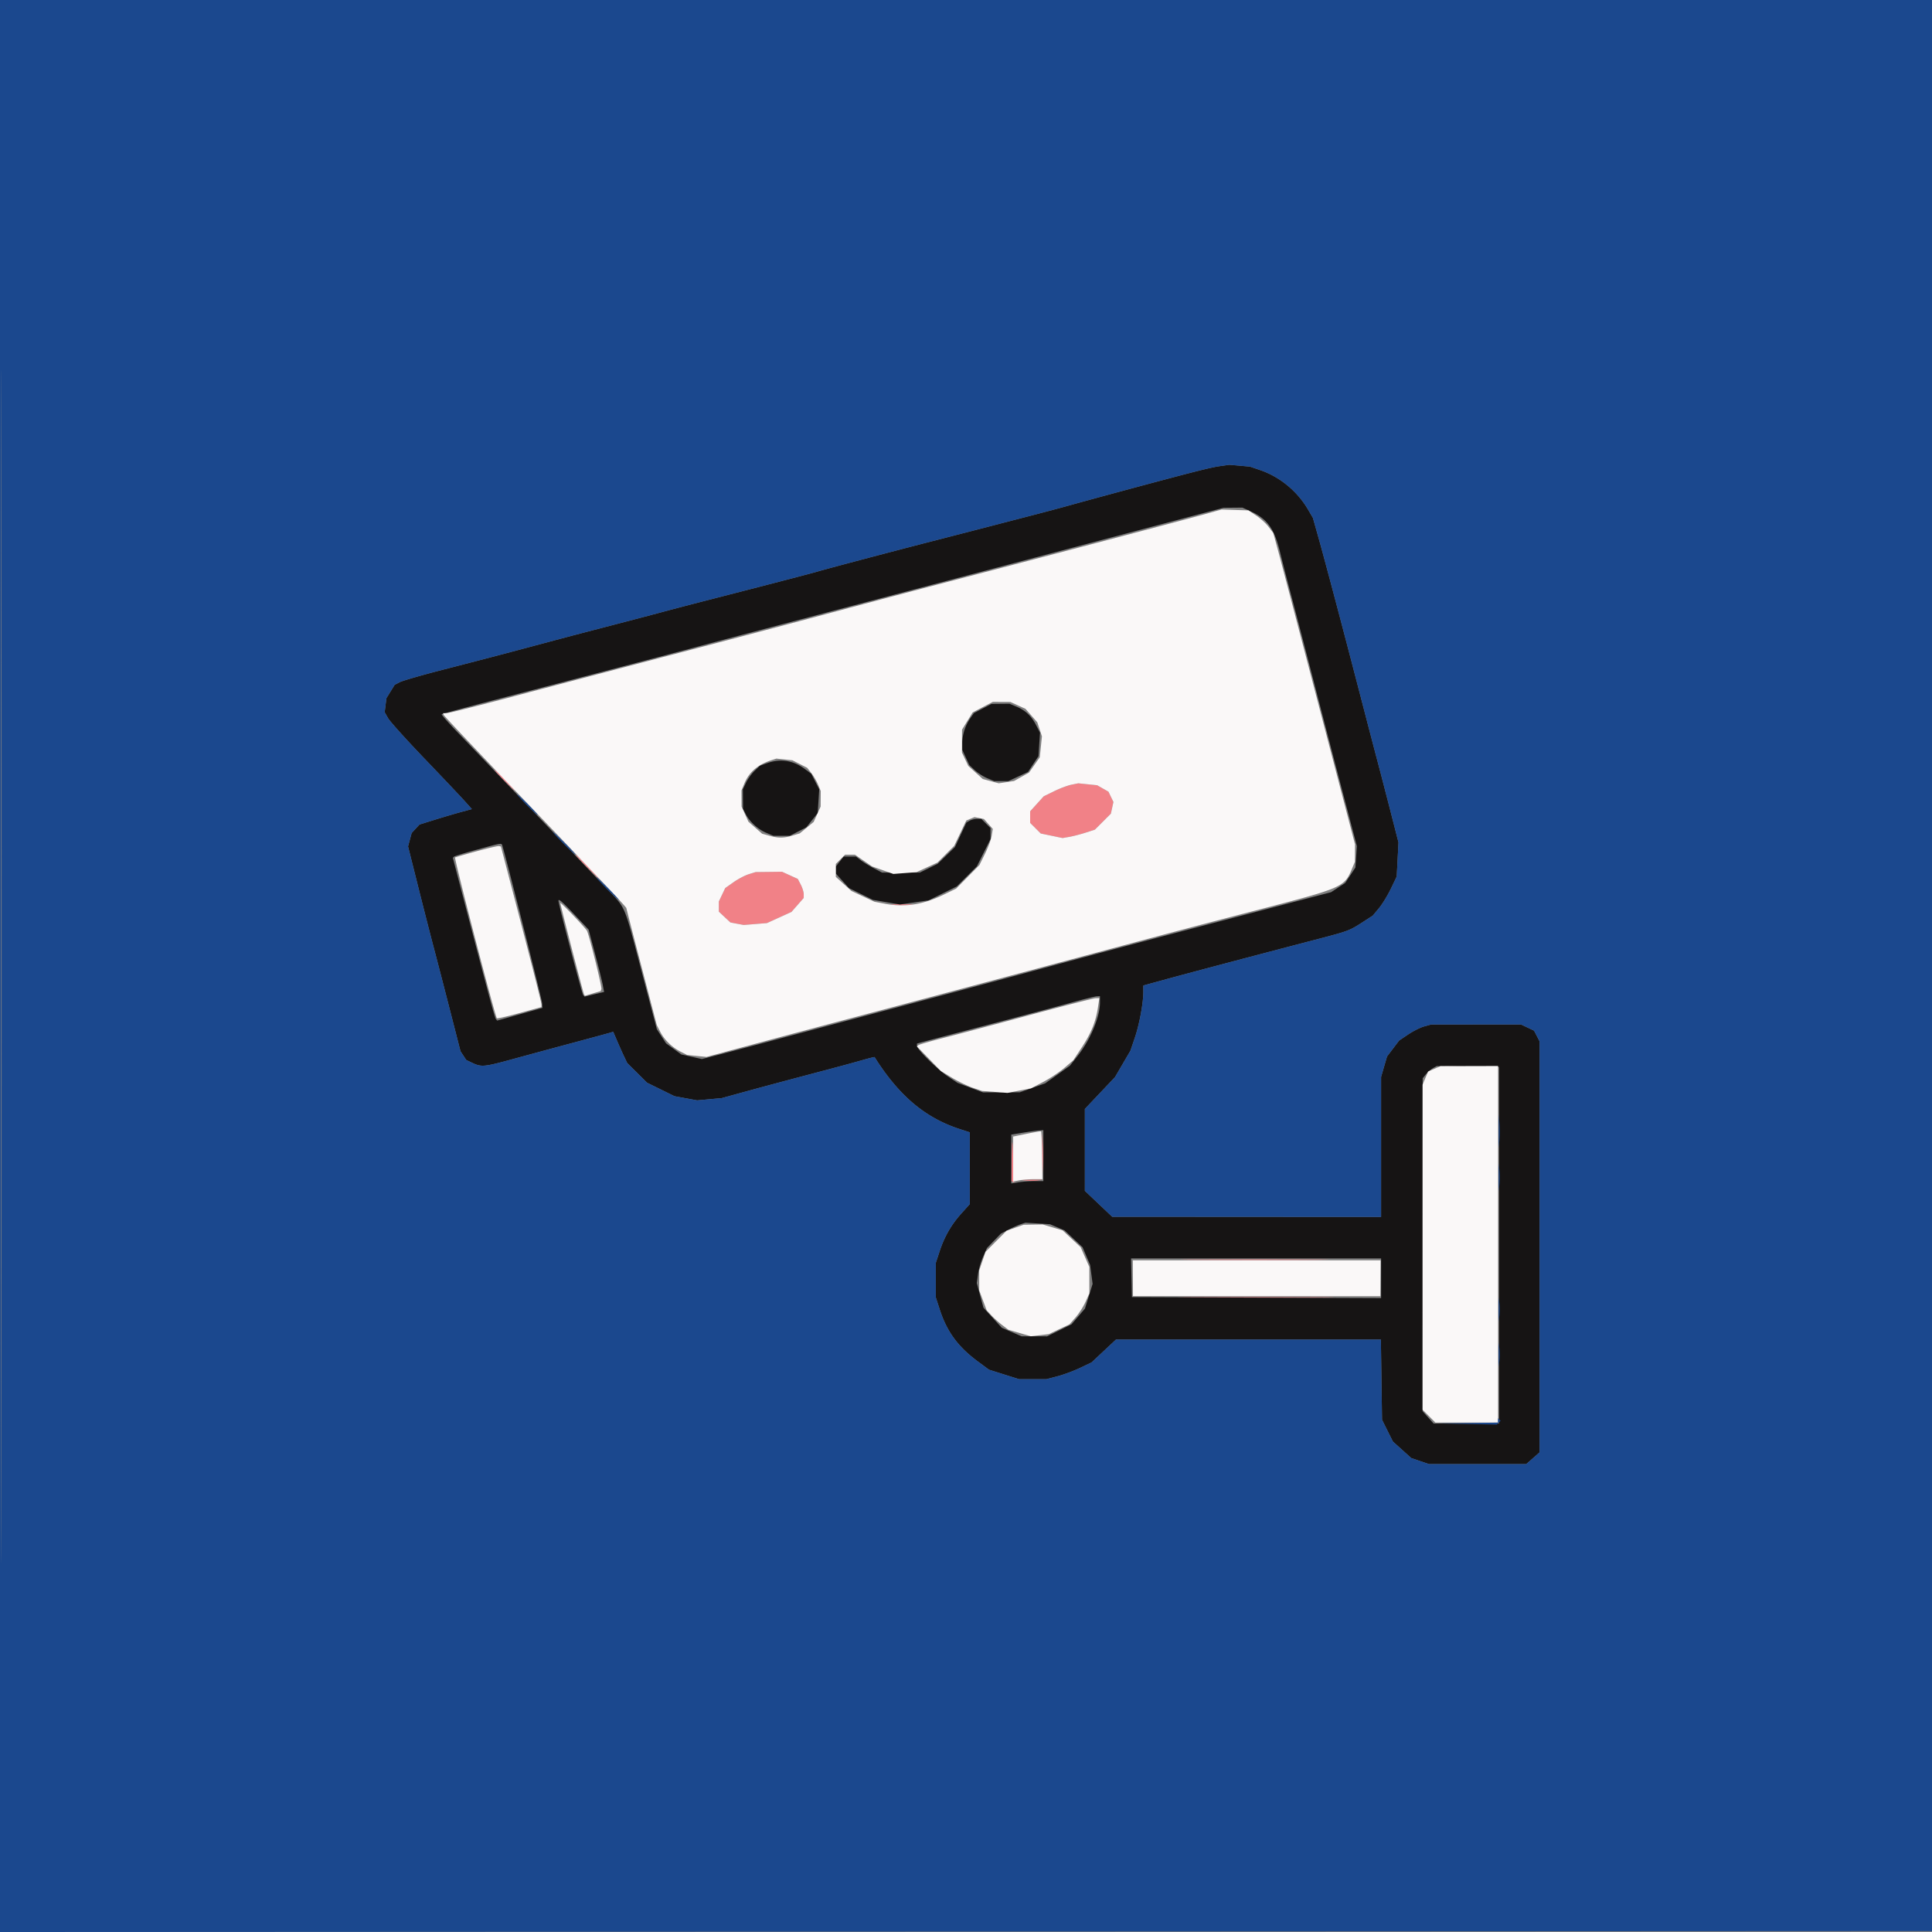<svg xmlns="http://www.w3.org/2000/svg" viewBox="0 0 1024 1024"><rect x="0" y="0" width="1024" height="1024" fill="#808080" stroke="none"/><path fill="#f18187" fill-rule="evenodd" d="M267 413.5c2.987 3.025 5.657 5.5 5.932 5.5.275 0-1.945-2.475-4.932-5.5s-5.657-5.5-5.932-5.5c-.275 0 1.945 2.475 4.932 5.5m300.873 2.409c-1.995.405-6.118 1.955-9.161 3.443l-5.533 2.708-3.59 3.973-3.589 3.973v6.148l2.813 2.813 2.814 2.814 5.789 1.201 5.788 1.202 3.648-.641c2.006-.353 5.857-1.354 8.558-2.225l4.909-1.585 4.232-4.231 4.231-4.231.68-3.1.681-3.1-1.321-2.735-1.322-2.735-3-1.704-3-1.705-5-.51-5-.509-3.627.736M311 459.5c3.543 3.575 6.667 6.5 6.942 6.5.275 0-2.399-2.925-5.942-6.5s-6.667-6.5-6.942-6.5c-.275 0 2.399 2.925 5.942 6.5m85.83 3.855c-2.019.63-5.648 2.539-8.064 4.243l-4.394 3.099-1.686 3.552-1.686 3.553v5.396l3.072 2.869 3.071 2.869 3.524.661 3.524.661 6.155-.499 6.154-.499 6.5-2.957 6.5-2.957 3.25-3.708 3.25-3.708v-2.014c0-1.109-.705-3.378-1.566-5.044l-1.567-3.029-4.183-1.9-4.184-1.899-7 .083-7 .083-3.67 1.145m77.92 16.368c1.788.222 4.712.222 6.5 0l3.25-.403h-13l3.25.403M552.382 612.5l.003 12 .356-6.289c.196-3.459.195-8.859-.003-12l-.36-5.711.004 12m-16.207 1.191L536 625.882l.75.467.75.467-.268-8.658c-.472-15.273-.878-16.988-1.057-4.467m7.593 12.034c1.797.222 4.497.218 6-.01l2.732-.415-6 .01-6 .01 3.268.405m89.482 42.024c17.462.154 46.037.154 63.5 0 17.462-.153 3.175-.278-31.75-.278s-49.212.125-31.75.278m-.5 20.001c18.288.152 48.212.152 66.5 0 18.288-.153 3.325-.278-33.25-.278s-51.538.125-33.25.278"/><path fill="#161414" fill-rule="evenodd" d="M646.5 247.07c-4.477.645-11.818 2.468-36.5 9.065-13.718 3.667-36.408 9.828-43.516 11.817-3.859 1.079-12.296 3.332-18.75 5.005-6.454 1.674-17.022 4.418-23.484 6.098-6.462 1.68-20.3 5.254-30.75 7.943-22.03 5.669-55.418 14.507-60.5 16.016-3.151.935-22.655 6.01-59.5 15.482-7.15 1.838-16.395 4.256-20.544 5.373-8.466 2.279-21.863 5.798-38.956 10.234a4028.028 4028.028 0 0 0-26 6.874c-19.782 5.307-30.204 8.044-53.496 14.047-10.945 2.821-21.117 5.759-22.605 6.528l-2.706 1.4-2.195 3.552-2.196 3.552-.459 3.722-.46 3.722 1.808 3.171c.995 1.744 9.717 11.419 19.383 21.5 9.665 10.081 19.246 20.204 21.291 22.496l3.718 4.167-5.792 1.572c-3.185.865-9.428 2.705-13.874 4.091l-8.083 2.518-2.071 2.243-2.071 2.242-.961 3.554-.961 3.553 5.254 20.947c2.89 11.52 6.625 26.121 8.3 32.446 1.674 6.325 5.566 21.329 8.647 33.342l5.603 21.842 1.522 2.322 1.521 2.322 3.343 1.586c4.666 2.214 6.354 2.055 21.05-1.986a6280.425 6280.425 0 0 1 31.49-8.532c10.175-2.727 19.29-5.201 20.256-5.497l1.756-.537 2.065 4.817c1.135 2.649 2.805 6.377 3.709 8.283l1.645 3.466 5.262 5.22 5.262 5.221 7.273 3.572 7.272 3.571 6 1.103 6 1.103 6.528-.596 6.528-.595 10.472-2.885c10.402-2.866 23.205-6.296 45.722-12.248 6.462-1.708 14.654-3.942 18.203-4.964 3.549-1.021 6.514-1.761 6.588-1.644 12.881 20.451 26.796 32.2 45.209 38.172l5.25 1.703v38.045l-4.434 4.932c-5.384 5.988-9.005 12.297-11.608 20.229L496 669.33v18.34l2.081 6.415c3.816 11.762 9.7 19.77 20.258 27.57l5.839 4.314 7.963 2.516 7.962 2.515h14.477l5.887-1.533c3.238-.844 8.635-2.845 11.994-4.448l6.106-2.915 6.46-6.052 6.46-6.052H731.89l.305 21.25.305 21.25 2.879 5.773 2.878 5.773 4.877 4.385 4.878 4.385 4.672 1.592 4.672 1.592h51.574l3.535-3.104 3.535-3.103V551.901l-1.456-2.816-1.456-2.815-3.445-1.635-3.445-1.635-23.849.006-23.849.005-3.677 1.022c-2.023.561-5.833 2.471-8.467 4.244l-4.789 3.223-3.206 4.225-3.205 4.226-1.578 5.428-1.578 5.429V645l-71.25-.042-71.25-.042-7.25-6.87-7.25-6.87V587.77l7.986-8.437 7.986-8.437 4.095-7.011 4.095-7.012 2.327-6.842c2.411-7.088 4.511-18.404 4.511-24.309v-3.394l10.25-2.811c13.771-3.777 46.053-12.329 83.25-22.054 14.727-3.85 15.955-4.311 22.162-8.323l5.949-3.845 3.242-3.898c1.783-2.143 4.638-6.803 6.344-10.355l3.103-6.457.469-9.043.468-9.042-4.1-16c-2.254-8.8-5.411-20.95-7.016-27-1.604-6.05-5.018-19.1-7.586-29-10.791-41.6-20.066-76.632-23.694-89.5l-2.96-10.5-2.592-4.437c-5.669-9.704-14.94-17.343-25.37-20.905l-5.419-1.851-5.5-.479-5.5-.479-5 .721m-28 30.006c-30.035 7.949-49.463 13.076-147.5 38.927l-72 18.986a6951.069 6951.069 0 0 0-27 7.169c-14.232 3.845-67.603 17.859-102.492 26.913-19.246 4.994-35.181 9.268-35.411 9.499-.23.23 4.042 5.033 9.494 10.674 10.072 10.421 62.03 64.84 77.581 81.256 10.81 11.411 9.338 7.968 18.831 44.057l8.139 30.943 2.448 3.758 2.449 3.757 4.054 2.938 4.055 2.937 5.441 1.217 5.441 1.218 10.235-2.659c5.629-1.462 17.66-4.641 26.735-7.064s38.55-10.274 65.5-17.446c26.95-7.173 59.125-15.782 71.5-19.133 35.94-9.731 60.285-16.191 111.5-29.587l48-12.555 3.741-2.449 3.742-2.449 2.701-4.082 2.701-4.082.395-5.659.394-5.66-6.996-26.5a16503.428 16503.428 0 0 1-15.163-58c-4.493-17.325-10.138-38.925-12.546-48-2.409-9.075-5.141-19.65-6.073-23.5-2.958-12.223-6.757-17.509-15.396-21.419l-4.5-2.037-5 .046-5 .046-30 7.94m-97.665 98.446-4.664 2.43-1.933 2.774c-2.619 3.76-4.243 8.833-4.216 13.173l.022 3.601 1.852 4 1.852 4 2.876 2.697c1.582 1.483 4.549 3.396 6.594 4.25l3.718 1.553 3.782-.01 3.782-.01 5.186-2.414 5.185-2.414 2.775-4.193 2.774-4.192.396-6.216.396-6.216-2.009-3.917c-2.507-4.891-5.664-7.877-10.435-9.87L535.064 373l-4.782.047-4.782.046-4.665 2.429m-114.198 28.943-3.862 1.377-2.842 2.722c-1.562 1.497-3.595 4.311-4.517 6.254l-1.676 3.532.047 5.214.047 5.214 1.494 2.861c2.086 3.996 6.506 7.977 10.89 9.808l3.718 1.553h8.64l4.404-2.25 4.404-2.25 3.013-3.787 3.013-3.787.401-6.296.401-6.295-2.097-4.109-2.097-4.11-3.259-2.42c-6.315-4.689-13.015-5.765-20.122-3.231m107.209 30.561-1.654.966-3.031 6.479-3.032 6.479-4.565 4.436-4.564 4.436-4.75 2.339-4.75 2.339-10-.009-10-.008-4.5-2.379c-2.475-1.308-5.573-3.217-6.885-4.241L453.73 454h-6.585l-2.072 2.635L443 459.27v3.724l3.486 3.859 3.486 3.859 6.329 3.115 6.328 3.116 7.172 1.23 7.171 1.229 7.609-1.096 7.61-1.096 7.469-3.692 7.47-3.692 5.318-5.318 5.319-5.318 3.616-7.229 3.617-7.23v-5.822l-2.455-2.454-2.454-2.455-2.296.03c-1.262.017-3.039.465-3.949.996m-261.019 15.3c-6.421 1.746-11.931 3.434-12.246 3.753l-.572.579 6.91 26.421c13.377 51.149 15.343 58.428 15.978 59.14l.641.719 11.981-3.365 11.981-3.365-.191-2.62c-.149-2.055-18.665-75.389-20.915-82.838-.641-2.123.542-2.261-13.567 1.576M296 477.472c0 1.74 12.429 49.147 13.082 49.897l.756.869 5.17-1.24 5.169-1.24-.678-3.629c-.372-1.996-2.222-9.437-4.111-16.536l-3.433-12.908-7.175-7.592c-6.966-7.373-8.78-8.947-8.78-7.621m271.5 54.047c-6.6 1.842-26.85 7.231-45 11.977s-33.788 8.857-34.75 9.134l-1.75.505v1.191c0 1.81 10.85 12.507 16.5 16.269l5 3.328 6.773 2.539 6.773 2.538 9.727-.021 9.727-.021 6.726-2.374 6.726-2.374 6.562-4.683 6.563-4.683 4.041-5.113C577.91 551.139 583 538.967 583 531.318V528l-1.75.086c-.962.047-7.15 1.592-13.75 3.433m192 34.629c-1.1.612-2.777 2.066-3.728 3.232l-1.728 2.12-.022 88.234-.022 88.234 2.916 3.266 2.916 3.266H794.5v-189l-16.5-.233-16.5-.232-2 1.113m-217.25 34.186-6.25 1.017v25.911l3.75-.62c2.063-.341 5.888-.625 8.5-.631L553 626v-27l-2.25.159c-1.237.087-5.062.616-8.5 1.175M541 648.871c-1.375.455-4.3 1.757-6.5 2.893l-4 2.067-3.701 3.834-3.7 3.835-2.056 4.659c-1.131 2.563-2.341 6.739-2.69 9.281l-.633 4.621 1.767 6.528 1.767 6.527 4.853 5.31 4.853 5.31 5.27 2.274 5.27 2.273 6.73.006 6.73.005 6.478-3.189 6.478-3.189 3.566-4.166 3.566-4.166 2.028-6.542 2.029-6.542-.658-5-.659-5-2.001-4.714-2.002-4.714-4.789-4.479-4.789-4.48-3.854-1.624-3.853-1.624-6.5-.41-6.5-.41-2.5.826m58.716 28.378.216 10.251 66.034.257 66.034.257V667l-66.25-.001H599.5l.216 10.25"/><path fill="#faf8f8" fill-rule="evenodd" d="M639 272.411c-9.821 2.731-82.548 21.88-130 34.228a11461.84 11461.84 0 0 0-67.5 17.84c-19.25 5.161-55.7 14.787-81 21.392-25.3 6.606-63.076 16.537-83.947 22.069-20.871 5.533-38.796 10.06-39.833 10.06h-1.887l.334.927c.183.51 18.333 19.72 40.333 42.688 43.735 45.658 56.5 59.155 56.5 59.737 0 .21 3.622 14.229 8.05 31.152l8.049 30.77 1.859 3.613c2.212 4.299 6.281 8.248 10.905 10.583l3.362 1.698 5.138.511 5.137.512 28-7.545c15.4-4.15 39.025-10.459 52.5-14.02 23.838-6.301 90.594-24.134 132-35.264 37.238-10.009 46.179-12.375 81-21.435 43.472-11.311 44.534-11.776 48.505-21.284l1.611-3.857.031-4.643.032-4.643-18.668-71.5c-10.267-39.325-20.009-76.442-21.648-82.483l-2.98-10.982-2.523-3.307c-1.387-1.819-4.357-4.521-6.601-6.006l-4.079-2.699-7.09-.238-7.09-.238-8.5 2.364M520.88 374.794l-5.349 2.794-2.817 4.557-2.817 4.556-.029 6.079-.029 6.078 1.683 3.548 1.684 3.547 3.84 3.47 3.841 3.469 4.235 1.141 4.236 1.14 4.071-.616 4.071-.617 3.958-2.229 3.959-2.228 2.843-4.046 2.844-4.046.573-5.552.573-5.551-1.231-3.73-1.231-3.73-3.135-3.571-3.136-3.571-4.008-1.821-4.009-1.821-4.636-.022-4.636-.022-5.348 2.794m-111.886 28.089c-7.345 2.384-11.915 6.291-14.446 12.349L393 418.936l.022 4.282.022 4.282 1.821 4.009 1.821 4.008 3.63 3.187 3.629 3.187 3.778 1.049c4.855 1.348 7.644 1.33 12.355-.081l3.809-1.142 3.686-3.038 3.685-3.038 1.849-4.07 1.849-4.071.022-4.128.022-4.128-1.409-3.372c-.775-1.855-2.393-4.622-3.595-6.15l-2.185-2.778-3.902-1.991-3.903-1.99-4.253-.447-4.253-.447-2.506.814m158.879 13.026c-1.995.405-6.118 1.955-9.161 3.443l-5.533 2.708-3.59 3.973-3.589 3.973v6.148l2.813 2.813 2.814 2.814 5.789 1.201 5.788 1.202 3.648-.641c2.006-.353 5.857-1.354 8.558-2.225l4.909-1.585 4.232-4.231 4.231-4.231.68-3.1.681-3.1-1.321-2.735-1.322-2.735-3-1.704-3-1.705-5-.51-5-.509-3.627.736m-53.542 18.071-2.17.896-3.202 6.71-3.202 6.71-4.432 4.432-4.432 4.432-5.557 2.544-5.558 2.544-6.139.483-6.139.484-5.668-2.003-5.668-2.003-4.512-3.104L453.14 453h-5.231l-2.454 2.455-2.455 2.454v6.858l4.127 3.728 4.126 3.729 6.128 2.867 6.128 2.868 5.382 1.02c10.825 2.053 20.304.558 31.742-5.006l6.133-2.983 6.174-6.245 6.174-6.245 2.969-6.025c1.633-3.313 3.229-7.622 3.546-9.575l.576-3.55-2.353-2.637-2.352-2.638-2.5-.495-2.5-.496-2.169.896M252.5 451.206c-6.05 1.651-11.132 3.124-11.293 3.273-.58.54 21.171 84.233 22.145 85.206.247.247 5.669-.987 12.048-2.743l11.6-3.191v-1.333c0-1.146-6.098-24.986-18.376-71.838l-3.124-11.92-1-.227c-.55-.125-5.95 1.123-12 2.773m144.33 12.149c-2.019.63-5.648 2.539-8.064 4.243l-4.394 3.099-1.686 3.552-1.686 3.553v5.396l3.072 2.869 3.071 2.869 3.524.661 3.524.661 6.155-.499 6.154-.499 6.5-2.957 6.5-2.957 3.25-3.708 3.25-3.708v-2.014c0-1.109-.705-3.378-1.566-5.044l-1.567-3.029-4.183-1.9-4.184-1.899-7 .083-7 .083-3.67 1.145M297 478.659c0 1.053 12.109 47.708 12.58 48.47l.41.663 4.203-1.241 4.204-1.241.364-1.092c.361-1.083-6.481-28.673-7.652-30.853-.951-1.774-14.109-15.487-14.109-14.706m248.5 59.395c-18.15 4.889-38.625 10.322-45.5 12.074-6.875 1.752-12.839 3.477-13.254 3.833l-.755.648 6.325 6.514 6.325 6.514 5.93 3.577c3.261 1.968 8.179 4.351 10.929 5.296l5 1.718 6.734.519 6.734.519 6.266-1.222 6.266-1.223 6.5-3.414c3.575-1.877 8.611-5.225 11.192-7.438l4.692-4.025 4.419-6.722c5.04-7.666 7.4-13.436 8.578-20.972l.82-5.25-2.1.083c-1.156.046-16.951 4.083-35.101 8.971m214.713 28.453-3.288 1.428-1.462 3.5-1.463 3.501V747.2l3.4 3.4 3.4 3.4H794V565l-15.25.039-15.25.039-3.287 1.429M544.25 600.914l-7.25 1.482v23.854l3.125-.625c1.719-.344 5.206-.625 7.75-.625h4.625l-.187-12.603c-.102-6.932-.327-12.685-.5-12.785-.172-.099-3.576.486-7.563 1.302m-6.245 49.83-4.495 1.586-5.579 5.585-5.579 5.585-1.676 4.928-1.676 4.928V683.925l1.983 5.287 1.983 5.288 2.494 2.682c1.372 1.474 3.967 3.797 5.767 5.161l3.273 2.479 5.917 1.709 5.917 1.708 4.783-.566 4.783-.567 5.482-2.593 5.482-2.594 3.212-3.659c1.767-2.012 4.134-5.706 5.261-8.209l2.048-4.551-.01-7-.01-7-2.29-5.214-2.29-5.214-4.769-4.46-4.769-4.461-5.305-1.576-5.305-1.575-5.069.079-5.068.079-4.495 1.586m62.457 26.75.038 9.494 65.562.006 65.562.006.071-9.5.07-9.5H600.423l.039 9.494"/><path fill="#1b488e" fill-rule="evenodd" d="M0 512.001v512.001l512.25-.251 512.25-.251.251-511.75.251-511.75H0v512.001m.496.499c0 281.6.114 396.651.254 255.668.14-140.982.14-371.382 0-512C.61 115.551.496 230.9.496 512.5M646.5 247.07c-4.477.645-11.818 2.468-36.5 9.065-13.718 3.667-36.408 9.828-43.516 11.817-3.859 1.079-12.296 3.332-18.75 5.005-6.454 1.674-17.022 4.418-23.484 6.098-6.462 1.68-20.3 5.254-30.75 7.943-22.03 5.669-55.418 14.507-60.5 16.016-3.151.935-22.655 6.01-59.5 15.482-7.15 1.838-16.395 4.256-20.544 5.373-8.466 2.279-21.863 5.798-38.956 10.234a4028.028 4028.028 0 0 0-26 6.874c-19.782 5.307-30.204 8.044-53.496 14.047-10.945 2.821-21.117 5.759-22.605 6.528l-2.706 1.4-2.195 3.552-2.196 3.552-.459 3.722-.46 3.722 1.808 3.171c.995 1.744 9.717 11.419 19.383 21.5 9.665 10.081 19.246 20.204 21.291 22.496l3.718 4.167-5.792 1.572c-3.185.865-9.428 2.705-13.874 4.091l-8.083 2.518-2.071 2.243-2.071 2.242-.961 3.554-.961 3.553 5.254 20.947c2.89 11.52 6.625 26.121 8.3 32.446 1.674 6.325 5.566 21.329 8.647 33.342l5.603 21.842 1.522 2.322 1.521 2.322 3.343 1.586c4.666 2.214 6.354 2.055 21.05-1.986a6280.425 6280.425 0 0 1 31.49-8.532c10.175-2.727 19.29-5.201 20.256-5.497l1.756-.537 2.065 4.817c1.135 2.649 2.805 6.377 3.709 8.283l1.645 3.466 5.262 5.22 5.262 5.221 7.273 3.572 7.272 3.571 6 1.103 6 1.103 6.528-.596 6.528-.595 10.472-2.885c10.402-2.866 23.205-6.296 45.722-12.248 6.462-1.708 14.654-3.942 18.203-4.964 3.549-1.021 6.514-1.761 6.588-1.644 12.881 20.451 26.796 32.2 45.209 38.172l5.25 1.703v38.045l-4.434 4.932c-5.384 5.988-9.005 12.297-11.608 20.229L496 669.33v18.34l2.081 6.415c3.816 11.762 9.7 19.77 20.258 27.57l5.839 4.314 7.963 2.516 7.962 2.515h14.477l5.887-1.533c3.238-.844 8.635-2.845 11.994-4.448l6.106-2.915 6.46-6.052 6.46-6.052H731.89l.305 21.25.305 21.25 2.879 5.773 2.878 5.773 4.877 4.385 4.878 4.385 4.672 1.592 4.672 1.592h51.574l3.535-3.104 3.535-3.103V551.901l-1.456-2.816-1.456-2.815-3.445-1.635-3.445-1.635-23.849.006-23.849.005-3.677 1.022c-2.023.561-5.833 2.471-8.467 4.244l-4.789 3.223-3.206 4.225-3.205 4.226-1.578 5.428-1.578 5.429V645l-71.25-.042-71.25-.042-7.25-6.87-7.25-6.87V587.77l7.986-8.437 7.986-8.437 4.095-7.011 4.095-7.012 2.327-6.842c2.411-7.088 4.511-18.404 4.511-24.309v-3.394l10.25-2.811c13.771-3.777 46.053-12.329 83.25-22.054 14.727-3.85 15.955-4.311 22.162-8.323l5.949-3.845 3.242-3.898c1.783-2.143 4.638-6.803 6.344-10.355l3.103-6.457.469-9.043.468-9.042-4.1-16c-2.254-8.8-5.411-20.95-7.016-27-1.604-6.05-5.018-19.1-7.586-29-10.791-41.6-20.066-76.632-23.694-89.5l-2.96-10.5-2.592-4.437c-5.669-9.704-14.94-17.343-25.37-20.905l-5.419-1.851-5.5-.479-5.5-.479-5 .721M279 426.5c2.987 3.025 5.657 5.5 5.932 5.5.275 0-1.945-2.475-4.932-5.5s-5.657-5.5-5.932-5.5c-.275 0 1.945 2.475 4.932 5.5m19.5 20.5c3.266 3.3 6.162 6 6.437 6 .275 0-2.171-2.7-5.437-6-3.266-3.3-6.162-6-6.437-6-.275 0 2.171 2.7 5.437 6m23 24c3.266 3.3 6.162 6 6.437 6 .275 0-2.171-2.7-5.437-6-3.266-3.3-6.162-6-6.437-6-.275 0 2.171 2.7 5.437 6m472.855 128.5-.006 9 .382-4.22c.209-2.321.212-6.371.005-9l-.376-4.78-.005 9m-.019 24.5v7.5l.392-3.75c.216-2.062.216-5.437 0-7.5l-.392-3.75v7.5m-.016 70v6.5l.403-3.25c.222-1.788.222-4.712 0-6.5l-.403-3.25v6.5m0 24v6.5l.403-3.25c.222-1.788.222-4.712 0-6.5l-.403-3.25v6.5m-.32 34.833V754l-15.75.222-15.75.222 15.423.305 15.423.305 1.01-1.01 1.011-1.011-.684-.683-.683-.683v1.166"/></svg>
